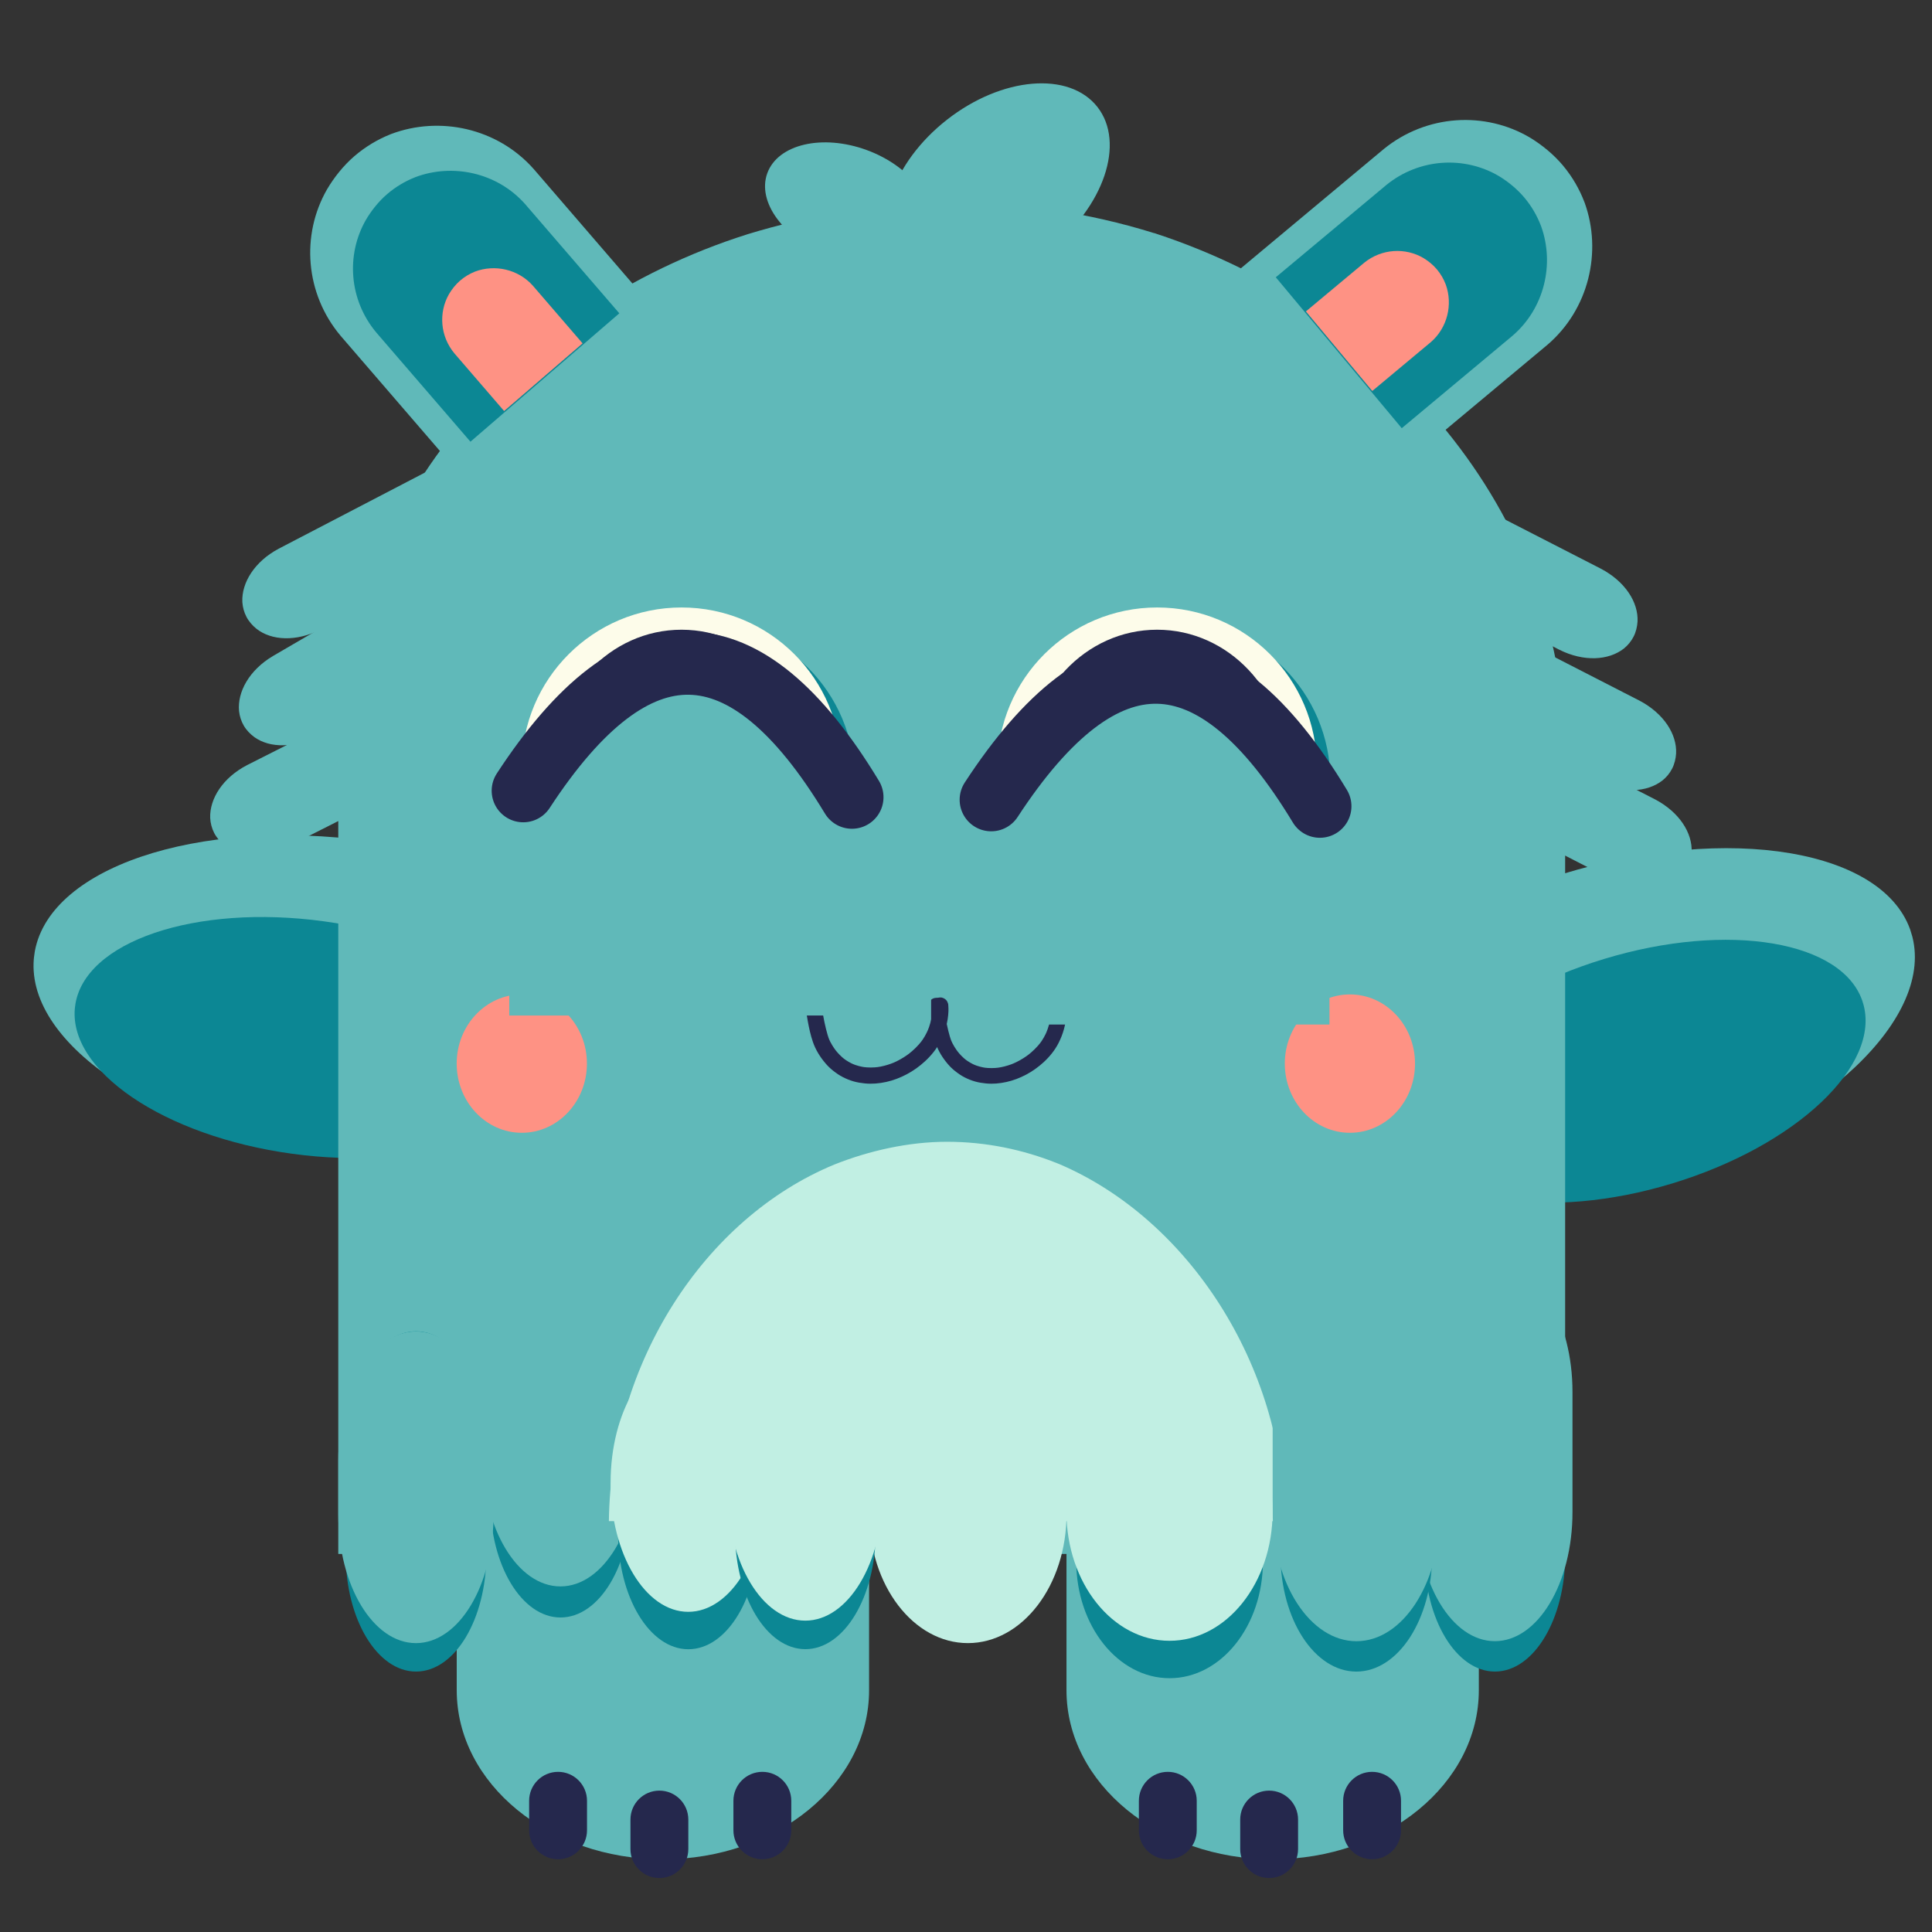 <svg xmlns="http://www.w3.org/2000/svg" xmlns:xlink="http://www.w3.org/1999/xlink" width="500" zoomAndPan="magnify" viewBox="0 0 375 375" height="500" preserveAspectRatio="xMidYMid meet" version="1.0"><rect x="0" y="0" width="375" height="375" fill="#333333" stroke="none"/><defs><clipPath id="bceaceb41a"><path d="M 6 162 L 129 162 L 129 226 L 6 226 Z M 6 162 " clip-rule="nonzero"/></clipPath><clipPath id="9d8f66e039"><path d="M 132.648 171.566 L 124.348 232.363 L 2.273 215.699 L 10.574 154.898 Z M 132.648 171.566 " clip-rule="nonzero"/></clipPath><clipPath id="85f23f607c"><path d="M 128.496 201.965 C 130.789 185.176 105.371 167.844 71.723 163.25 C 38.078 158.656 8.945 168.543 6.652 185.332 C 4.359 202.121 29.777 219.453 63.422 224.047 C 97.07 228.641 126.203 218.754 128.496 201.965 Z M 128.496 201.965 " clip-rule="nonzero"/></clipPath><clipPath id="707b925d4a"><path d="M 14 177 L 106 177 L 106 225 L 14 225 Z M 14 177 " clip-rule="nonzero"/></clipPath><clipPath id="7d2714930b"><path d="M 108.086 185 L 101.926 230.117 L 11.336 217.75 L 17.496 172.633 Z M 108.086 185 " clip-rule="nonzero"/></clipPath><clipPath id="16b85bd7b0"><path d="M 105.004 207.559 C 106.707 195.102 87.844 182.238 62.875 178.828 C 37.906 175.418 16.285 182.754 14.586 195.215 C 12.883 207.672 31.746 220.535 56.715 223.945 C 81.684 227.355 103.305 220.02 105.004 207.559 Z M 105.004 207.559 " clip-rule="nonzero"/></clipPath><clipPath id="feb20124e3"><path d="M 252 164 L 372 164 L 372 234 L 252 234 Z M 252 164 " clip-rule="nonzero"/></clipPath><clipPath id="5b581c1afa"><path d="M 262.254 246.242 L 244.41 187.531 L 362.293 151.707 L 380.133 210.418 Z M 262.254 246.242 " clip-rule="nonzero"/></clipPath><clipPath id="7d95a7061e"><path d="M 253.332 216.887 C 258.258 233.102 288.594 238.238 321.082 228.363 C 353.574 218.492 375.922 197.344 370.996 181.129 C 366.066 164.918 335.734 159.777 303.242 169.652 C 270.75 179.527 248.406 200.676 253.332 216.887 Z M 253.332 216.887 " clip-rule="nonzero"/></clipPath><clipPath id="c88a4bb78d"><path d="M 273 182 L 363 182 L 363 234 L 273 234 Z M 273 182 " clip-rule="nonzero"/></clipPath><clipPath id="a1a74dcf78"><path d="M 280.91 242.977 L 267.668 199.41 L 355.145 172.824 L 368.387 216.395 Z M 280.91 242.977 " clip-rule="nonzero"/></clipPath><clipPath id="bdf525a3d7"><path d="M 274.289 221.191 C 277.945 233.223 300.453 237.039 324.566 229.711 C 348.68 222.383 365.262 206.691 361.605 194.66 C 357.949 182.629 335.438 178.812 311.328 186.141 C 287.215 193.469 270.633 209.16 274.289 221.191 Z M 274.289 221.191 " clip-rule="nonzero"/></clipPath><clipPath id="ea26940a3b"><path d="M 65.66 39.309 L 303.793 39.309 L 303.793 302 L 65.66 302 Z M 65.66 39.309 " clip-rule="nonzero"/></clipPath><clipPath id="9782db88da"><path d="M 145.078 45.469 C 157.25 41.75 171.168 39.309 184.789 39.309 C 198.414 39.309 211.52 41.402 223.602 45.121 C 223.859 45.238 224.113 45.238 224.371 45.352 C 269.734 60.23 303.148 99.512 303.793 145.422 L 303.793 301.859 L 65.66 301.859 L 65.66 145.539 C 66.301 99.281 99.199 59.996 145.078 45.469 Z M 145.078 45.469 " clip-rule="nonzero"/></clipPath><clipPath id="b55c912259"><path d="M 156.098 193 L 184.102 193 L 184.102 210.441 L 156.098 210.441 Z M 156.098 193 " clip-rule="nonzero"/></clipPath><clipPath id="265f695db8"><path d="M 180.73 193 L 206.984 193 L 206.984 210.438 L 180.73 210.438 Z M 180.73 193 " clip-rule="nonzero"/></clipPath><clipPath id="c5a76a8732"><path d="M 249.379 193.016 L 274.656 193.016 L 274.656 219.875 L 249.379 219.875 Z M 249.379 193.016 " clip-rule="nonzero"/></clipPath><clipPath id="63622e6761"><path d="M 262.02 193.016 C 255.039 193.016 249.379 199.027 249.379 206.445 C 249.379 213.859 255.039 219.875 262.02 219.875 C 269 219.875 274.656 213.859 274.656 206.445 C 274.656 199.027 269 193.016 262.02 193.016 Z M 262.02 193.016 " clip-rule="nonzero"/></clipPath><clipPath id="b12c4e687e"><path d="M 103.918 120.523 L 165.906 120.523 L 165.906 182.516 L 103.918 182.516 Z M 103.918 120.523 " clip-rule="nonzero"/></clipPath><clipPath id="2038fd2983"><path d="M 134.91 120.523 C 117.793 120.523 103.918 134.402 103.918 151.52 C 103.918 168.637 117.793 182.516 134.91 182.516 C 152.031 182.516 165.906 168.637 165.906 151.52 C 165.906 134.402 152.031 120.523 134.91 120.523 Z M 134.91 120.523 " clip-rule="nonzero"/></clipPath><clipPath id="cad76dded8"><path d="M 101.293 117.91 L 163.285 117.91 L 163.285 179.902 L 101.293 179.902 Z M 101.293 117.91 " clip-rule="nonzero"/></clipPath><clipPath id="935cb91bc0"><path d="M 132.289 117.91 C 115.172 117.91 101.293 131.789 101.293 148.906 C 101.293 166.023 115.172 179.902 132.289 179.902 C 149.406 179.902 163.285 166.023 163.285 148.906 C 163.285 131.789 149.406 117.91 132.289 117.91 Z M 132.289 117.91 " clip-rule="nonzero"/></clipPath><clipPath id="53353838f6"><path d="M 107.164 122.227 L 157.406 122.227 L 157.406 175.609 L 107.164 175.609 Z M 107.164 122.227 " clip-rule="nonzero"/></clipPath><clipPath id="23fe336b26"><path d="M 132.285 122.227 C 118.41 122.227 107.164 134.176 107.164 148.918 C 107.164 163.656 118.41 175.605 132.285 175.605 C 146.16 175.605 157.406 163.656 157.406 148.918 C 157.406 134.176 146.16 122.227 132.285 122.227 Z M 132.285 122.227 " clip-rule="nonzero"/></clipPath><clipPath id="de01528f94"><path d="M 113.035 133.309 L 130.387 133.309 L 130.387 150.656 L 113.035 150.656 Z M 113.035 133.309 " clip-rule="nonzero"/></clipPath><clipPath id="f3d1547f43"><path d="M 121.711 133.309 C 116.918 133.309 113.035 137.191 113.035 141.98 C 113.035 146.773 116.918 150.656 121.711 150.656 C 126.5 150.656 130.387 146.773 130.387 141.98 C 130.387 137.191 126.5 133.309 121.711 133.309 Z M 121.711 133.309 " clip-rule="nonzero"/></clipPath><clipPath id="398ec4d33c"><path d="M 130.395 148.906 L 140.457 148.906 L 140.457 158.965 L 130.395 158.965 Z M 130.395 148.906 " clip-rule="nonzero"/></clipPath><clipPath id="d33d2a0b55"><path d="M 135.426 148.906 C 132.648 148.906 130.395 151.156 130.395 153.938 C 130.395 156.715 132.648 158.965 135.426 158.965 C 138.203 158.965 140.457 156.715 140.457 153.938 C 140.457 151.156 138.203 148.906 135.426 148.906 Z M 135.426 148.906 " clip-rule="nonzero"/></clipPath><clipPath id="9f96b5abbc"><path d="M 88.652 229.574 L 168.688 229.574 L 168.688 361 L 88.652 361 Z M 88.652 229.574 " clip-rule="nonzero"/></clipPath><clipPath id="11091fd25c"><path d="M 88.652 262.43 C 88.652 244.305 106.57 229.613 128.672 229.613 C 150.773 229.613 168.688 244.305 168.688 262.43 L 168.688 328.07 C 168.688 346.195 150.773 360.887 128.672 360.887 C 106.57 360.887 88.652 346.195 88.652 328.07 Z M 88.652 262.43 " clip-rule="nonzero"/></clipPath><clipPath id="4c0b1c39df"><path d="M 102.703 343.898 L 113.938 343.898 L 113.938 360.879 L 102.703 360.879 Z M 102.703 343.898 " clip-rule="nonzero"/></clipPath><clipPath id="4887b09874"><path d="M 102.703 349.531 C 102.703 346.43 105.219 343.914 108.32 343.914 C 111.422 343.914 113.938 346.43 113.938 349.531 L 113.938 355.262 C 113.938 358.363 111.422 360.879 108.32 360.879 C 105.219 360.879 102.703 358.363 102.703 355.262 Z M 102.703 349.531 " clip-rule="nonzero"/></clipPath><clipPath id="0957378b4a"><path d="M 122.371 347.543 L 133.602 347.543 L 133.602 364.523 L 122.371 364.523 Z M 122.371 347.543 " clip-rule="nonzero"/></clipPath><clipPath id="c65e64cfb8"><path d="M 122.371 353.176 C 122.371 350.074 124.883 347.559 127.984 347.559 C 131.09 347.559 133.602 350.074 133.602 353.176 L 133.602 358.91 C 133.602 362.012 131.09 364.523 127.984 364.523 C 124.883 364.523 122.371 362.012 122.371 358.91 Z M 122.371 353.176 " clip-rule="nonzero"/></clipPath><clipPath id="724b4291dd"><path d="M 142.355 343.898 L 153.586 343.898 L 153.586 360.879 L 142.355 360.879 Z M 142.355 343.898 " clip-rule="nonzero"/></clipPath><clipPath id="a4d056a6ea"><path d="M 142.355 349.531 C 142.355 346.43 144.867 343.914 147.973 343.914 C 151.074 343.914 153.586 346.43 153.586 349.531 L 153.586 355.262 C 153.586 358.363 151.074 360.879 147.973 360.879 C 144.867 360.879 142.355 358.363 142.355 355.262 Z M 142.355 349.531 " clip-rule="nonzero"/></clipPath><clipPath id="57775d6d6a"><path d="M 88.641 193.016 L 113.922 193.016 L 113.922 219.875 L 88.641 219.875 Z M 88.641 193.016 " clip-rule="nonzero"/></clipPath><clipPath id="251aec407c"><path d="M 101.281 193.016 C 94.301 193.016 88.641 199.027 88.641 206.445 C 88.641 213.859 94.301 219.875 101.281 219.875 C 108.262 219.875 113.922 213.859 113.922 206.445 C 113.922 199.027 108.262 193.016 101.281 193.016 Z M 101.281 193.016 " clip-rule="nonzero"/></clipPath><clipPath id="3b820e0ecc"><path d="M 207.004 229.574 L 287.039 229.574 L 287.039 361 L 207.004 361 Z M 207.004 229.574 " clip-rule="nonzero"/></clipPath><clipPath id="b52ff6319d"><path d="M 207.004 262.43 C 207.004 244.305 224.918 229.613 247.02 229.613 C 269.125 229.613 287.039 244.305 287.039 262.43 L 287.039 328.07 C 287.039 346.195 269.125 360.887 247.02 360.887 C 224.918 360.887 207.004 346.195 207.004 328.07 Z M 207.004 262.43 " clip-rule="nonzero"/></clipPath><clipPath id="26528be1c4"><path d="M 221.055 343.898 L 232.285 343.898 L 232.285 360.879 L 221.055 360.879 Z M 221.055 343.898 " clip-rule="nonzero"/></clipPath><clipPath id="0fb6d3176a"><path d="M 221.055 349.531 C 221.055 346.43 223.566 343.914 226.672 343.914 C 229.773 343.914 232.285 346.43 232.285 349.531 L 232.285 355.262 C 232.285 358.363 229.773 360.879 226.672 360.879 C 223.566 360.879 221.055 358.363 221.055 355.262 Z M 221.055 349.531 " clip-rule="nonzero"/></clipPath><clipPath id="894523a84a"><path d="M 240.723 347.543 L 251.953 347.543 L 251.953 364.523 L 240.723 364.523 Z M 240.723 347.543 " clip-rule="nonzero"/></clipPath><clipPath id="dda421d788"><path d="M 240.723 353.176 C 240.723 350.074 243.234 347.559 246.336 347.559 C 249.438 347.559 251.953 350.074 251.953 353.176 L 251.953 358.91 C 251.953 362.012 249.438 364.523 246.336 364.523 C 243.234 364.523 240.723 362.012 240.723 358.91 Z M 240.723 353.176 " clip-rule="nonzero"/></clipPath><clipPath id="540b7dffe0"><path d="M 260.707 343.898 L 271.938 343.898 L 271.938 360.879 L 260.707 360.879 Z M 260.707 343.898 " clip-rule="nonzero"/></clipPath><clipPath id="fc225cdd38"><path d="M 260.707 349.531 C 260.707 346.43 263.219 343.914 266.32 343.914 C 269.426 343.914 271.938 346.43 271.938 349.531 L 271.938 355.262 C 271.938 358.363 269.426 360.879 266.32 360.879 C 263.219 360.879 260.707 358.363 260.707 355.262 Z M 260.707 349.531 " clip-rule="nonzero"/></clipPath><clipPath id="61fcc82e69"><path d="M 95.152 242.32 L 122.441 242.32 L 122.441 313.953 L 95.152 313.953 Z M 95.152 242.32 " clip-rule="nonzero"/></clipPath><clipPath id="3c03cc6437"><path d="M 95.152 265.047 C 95.152 252.527 101.262 242.375 108.797 242.375 C 116.332 242.375 122.441 252.527 122.441 265.047 L 122.441 291.281 C 122.441 303.805 116.332 313.953 108.797 313.953 C 101.262 313.953 95.152 303.805 95.152 291.281 Z M 95.152 265.047 " clip-rule="nonzero"/></clipPath><clipPath id="7907759107"><path d="M 93.703 235.039 L 123.848 235.039 L 123.848 307.922 L 93.703 307.922 Z M 93.703 235.039 " clip-rule="nonzero"/></clipPath><clipPath id="da7d39aa35"><path d="M 93.703 260.168 C 93.703 246.336 100.453 235.121 108.777 235.121 C 117.102 235.121 123.848 246.336 123.848 260.168 L 123.848 282.879 C 123.848 296.711 117.102 307.922 108.777 307.922 C 100.453 307.922 93.703 296.711 93.703 282.879 Z M 93.703 260.168 " clip-rule="nonzero"/></clipPath><clipPath id="2b7fec6cf9"><path d="M 118.184 221.617 L 249.641 221.617 L 249.641 295.254 L 118.184 295.254 Z M 118.184 221.617 " clip-rule="nonzero"/></clipPath><clipPath id="1e5ee32b6a"><path d="M 161.941 226.039 C 168.645 223.371 176.312 221.617 183.82 221.617 C 191.324 221.617 198.547 223.121 205.203 225.789 C 205.344 225.875 205.484 225.875 205.625 225.957 C 230.621 236.637 249.027 264.844 249.383 295.254 L 118.184 295.254 C 118.539 264.676 136.664 236.473 161.941 226.039 Z M 161.941 226.039 " clip-rule="nonzero"/></clipPath><clipPath id="5bc2a4f0a6"><path d="M 67.105 258.359 L 94.395 258.359 L 94.395 324.449 L 67.105 324.449 Z M 67.105 258.359 " clip-rule="nonzero"/></clipPath><clipPath id="bdb38f344a"><path d="M 67.105 281.078 C 67.105 268.559 73.215 258.406 80.75 258.406 C 88.285 258.406 94.395 268.559 94.395 281.078 L 94.395 301.777 C 94.395 314.301 88.285 324.449 80.75 324.449 C 73.215 324.449 67.105 314.301 67.105 301.777 Z M 67.105 281.078 " clip-rule="nonzero"/></clipPath><clipPath id="4118c19790"><path d="M 65.66 258.406 L 95.805 258.406 L 95.805 318.93 L 65.66 318.93 Z M 65.66 258.406 " clip-rule="nonzero"/></clipPath><clipPath id="f43e75e645"><path d="M 65.66 283.477 C 65.66 269.645 72.41 258.434 80.734 258.434 C 89.059 258.434 95.805 269.645 95.805 283.477 L 95.805 293.883 C 95.805 307.715 89.059 318.93 80.734 318.93 C 72.41 318.93 65.66 307.715 65.66 293.883 Z M 65.66 283.477 " clip-rule="nonzero"/></clipPath><clipPath id="ec21d7716d"><path d="M 276.52 254 L 303.809 254 L 303.809 324.449 L 276.52 324.449 Z M 276.52 254 " clip-rule="nonzero"/></clipPath><clipPath id="10bbf47059"><path d="M 276.52 276.73 C 276.52 264.207 282.629 254.055 290.164 254.055 C 297.703 254.055 303.809 264.207 303.809 276.73 L 303.809 301.777 C 303.809 314.301 297.703 324.449 290.164 324.449 C 282.629 324.449 276.52 314.301 276.52 301.777 Z M 276.52 276.73 " clip-rule="nonzero"/></clipPath><clipPath id="faa198120d"><path d="M 275.078 245.074 L 305.219 245.074 L 305.219 318.551 L 275.078 318.551 Z M 275.078 245.074 " clip-rule="nonzero"/></clipPath><clipPath id="88fd9bbb17"><path d="M 275.078 270.176 C 275.078 256.344 281.824 245.133 290.148 245.133 C 298.473 245.133 305.219 256.344 305.219 270.176 L 305.219 293.504 C 305.219 307.336 298.473 318.551 290.148 318.551 C 281.824 318.551 275.078 307.336 275.078 293.504 Z M 275.078 270.176 " clip-rule="nonzero"/></clipPath><clipPath id="44745813cd"><path d="M 119.961 269.27 L 147.25 269.27 L 147.25 320.117 L 119.961 320.117 Z M 119.961 269.27 " clip-rule="nonzero"/></clipPath><clipPath id="a67c265131"><path d="M 119.961 291.969 C 119.961 279.445 126.07 269.293 133.605 269.293 C 141.141 269.293 147.25 279.445 147.25 291.969 L 147.25 297.445 C 147.25 309.969 141.141 320.117 133.605 320.117 C 126.07 320.117 119.961 309.969 119.961 297.445 Z M 119.961 291.969 " clip-rule="nonzero"/></clipPath><clipPath id="1c21845e82"><path d="M 118.516 262.695 L 148.66 262.695 L 148.66 312.855 L 118.516 312.855 Z M 118.516 262.695 " clip-rule="nonzero"/></clipPath><clipPath id="18da21a5fb"><path d="M 118.516 287.812 C 118.516 273.98 125.262 262.77 133.586 262.77 C 141.91 262.77 148.66 273.98 148.66 287.812 C 148.66 301.645 141.91 312.855 133.586 312.855 C 125.262 312.855 118.516 301.645 118.516 287.812 Z M 118.516 287.812 " clip-rule="nonzero"/></clipPath><clipPath id="97d10085fe"><path d="M 168.727 258.359 L 207.012 258.359 L 207.012 318.926 L 168.727 318.926 Z M 168.727 258.359 " clip-rule="nonzero"/></clipPath><clipPath id="8aca9fbe0c"><path d="M 168.727 283.473 C 168.727 269.645 177.297 258.43 187.867 258.43 C 198.441 258.43 207.012 269.645 207.012 283.473 L 207.012 293.883 C 207.012 307.715 198.441 318.926 187.867 318.926 C 177.297 318.926 168.727 307.715 168.727 293.883 Z M 168.727 283.473 " clip-rule="nonzero"/></clipPath><clipPath id="6cb72aa14b"><path d="M 142.676 254.012 L 169.969 254.012 L 169.969 320.102 L 142.676 320.102 Z M 142.676 254.012 " clip-rule="nonzero"/></clipPath><clipPath id="e2d779509c"><path d="M 142.676 276.73 C 142.676 264.207 148.785 254.059 156.324 254.059 C 163.859 254.059 169.969 264.207 169.969 276.73 L 169.969 297.43 C 169.969 309.953 163.859 320.102 156.324 320.102 C 148.785 320.102 142.676 309.953 142.676 297.43 Z M 142.676 276.73 " clip-rule="nonzero"/></clipPath><clipPath id="7df4bf2223"><path d="M 141.234 247.805 L 171.375 247.805 L 171.375 314.566 L 141.234 314.566 Z M 141.234 247.805 " clip-rule="nonzero"/></clipPath><clipPath id="19d8175841"><path d="M 141.234 272.945 C 141.234 259.117 147.98 247.902 156.305 247.902 C 164.629 247.902 171.375 259.117 171.375 272.945 L 171.375 289.523 C 171.375 303.352 164.629 314.566 156.305 314.566 C 147.98 314.566 141.234 303.352 141.234 289.523 Z M 141.234 272.945 " clip-rule="nonzero"/></clipPath><clipPath id="2f014ac33e"><path d="M 248.547 254 L 277.98 254 L 277.98 324.453 L 248.547 324.453 Z M 248.547 254 " clip-rule="nonzero"/></clipPath><clipPath id="3bb9d51710"><path d="M 248.547 276.73 C 248.547 264.207 255.137 254.059 263.266 254.059 C 271.391 254.059 277.98 264.207 277.98 276.73 L 277.98 301.777 C 277.98 314.301 271.391 324.453 263.266 324.453 C 255.137 324.453 248.547 314.301 248.547 301.777 Z M 248.547 276.73 " clip-rule="nonzero"/></clipPath><clipPath id="574712663e"><path d="M 247.023 247.824 L 279.535 247.824 L 279.535 318.559 L 247.023 318.559 Z M 247.023 247.824 " clip-rule="nonzero"/></clipPath><clipPath id="18a371f7bb"><path d="M 247.023 272.953 C 247.023 259.125 254.301 247.91 263.281 247.91 C 272.258 247.91 279.535 259.125 279.535 272.953 L 279.535 293.512 C 279.535 307.344 272.258 318.559 263.281 318.559 C 254.301 318.559 247.023 307.344 247.023 293.512 Z M 247.023 272.953 " clip-rule="nonzero"/></clipPath><clipPath id="18247b81ea"><path d="M 208.902 274.789 L 245.133 274.789 L 245.133 325.738 L 208.902 325.738 Z M 208.902 274.789 " clip-rule="nonzero"/></clipPath><clipPath id="dc88194c75"><path d="M 208.902 297.586 C 208.902 285.066 217.012 274.914 227.016 274.914 C 237.023 274.914 245.133 285.066 245.133 297.586 L 245.133 303.066 C 245.133 315.586 237.023 325.738 227.016 325.738 C 217.012 325.738 208.902 315.586 208.902 303.066 Z M 208.902 297.586 " clip-rule="nonzero"/></clipPath><clipPath id="a919524ae2"><path d="M 206.996 268.297 L 247.012 268.297 L 247.012 318.477 L 206.996 318.477 Z M 206.996 268.297 " clip-rule="nonzero"/></clipPath><clipPath id="2fdd47ea55"><path d="M 206.996 293.434 C 206.996 279.602 215.953 268.387 227.004 268.387 C 238.055 268.387 247.012 279.602 247.012 293.434 C 247.012 307.266 238.055 318.477 227.004 318.477 C 215.953 318.477 206.996 307.266 206.996 293.434 Z M 206.996 293.434 " clip-rule="nonzero"/></clipPath><clipPath id="e54bae7679"><path d="M 40 131 L 90 131 L 90 166 L 40 166 Z M 40 131 " clip-rule="nonzero"/></clipPath><clipPath id="69c817f0c5"><path d="M 45.547 169.539 L 37.566 153.762 L 81.758 131.414 L 89.734 147.191 Z M 45.547 169.539 " clip-rule="nonzero"/></clipPath><clipPath id="e1c75900ea"><path d="M 43.465 163.98 C 42.707 163.352 42.012 162.547 41.555 161.645 C 41.098 160.742 40.855 159.773 40.801 158.797 C 40.805 158.773 40.797 158.758 40.797 158.734 C 40.68 155.02 43.254 150.938 47.988 148.492 L 81.73 131.43 L 89.707 147.207 L 55.988 164.258 C 51.168 166.641 46.371 166.332 43.465 163.98 Z M 43.465 163.98 " clip-rule="nonzero"/></clipPath><clipPath id="59858a6480"><path d="M 46 108 L 95 108 L 95 145 L 46 145 Z M 46 108 " clip-rule="nonzero"/></clipPath><clipPath id="6eddad5458"><path d="M 51.777 148.496 L 42.875 133.223 L 85.656 108.285 L 94.559 123.562 Z M 51.777 148.496 " clip-rule="nonzero"/></clipPath><clipPath id="cf3c8e2599"><path d="M 49.367 143.074 C 48.574 142.492 47.832 141.727 47.324 140.855 C 46.812 139.98 46.516 139.027 46.402 138.055 C 46.402 138.035 46.395 138.016 46.395 137.996 C 46.055 134.293 48.383 130.066 52.961 127.344 L 85.629 108.301 L 94.531 123.578 L 61.887 142.602 C 57.219 145.27 52.406 145.246 49.367 143.074 Z M 49.367 143.074 " clip-rule="nonzero"/></clipPath><clipPath id="8513df0ccc"><path d="M 47 89 L 96 89 L 96 124 L 47 124 Z M 47 89 " clip-rule="nonzero"/></clipPath><clipPath id="ae9ab77132"><path d="M 51.914 127.57 L 43.75 111.887 L 87.672 89.02 L 95.836 104.703 Z M 51.914 127.57 " clip-rule="nonzero"/></clipPath><clipPath id="bd11005a2c"><path d="M 49.77 122.039 C 49.004 121.418 48.297 120.621 47.832 119.723 C 47.363 118.828 47.109 117.863 47.043 116.887 C 47.047 116.863 47.035 116.848 47.039 116.824 C 46.875 113.113 49.402 108.996 54.105 106.496 L 87.645 89.035 L 95.809 104.715 L 62.293 122.164 C 57.504 124.605 52.699 124.352 49.77 122.039 Z M 49.77 122.039 " clip-rule="nonzero"/></clipPath><clipPath id="4c6f9dae00"><path d="M 269 93 L 318 93 L 318 128 L 269 128 Z M 269 93 " clip-rule="nonzero"/></clipPath><clipPath id="ab359a46ca"><path d="M 321.113 115.707 L 313.043 131.441 L 268.984 108.84 L 277.055 93.109 Z M 321.113 115.707 " clip-rule="nonzero"/></clipPath><clipPath id="ab985cd98e"><path d="M 317.844 120.66 C 317.781 121.641 317.539 122.68 317.074 123.578 C 316.613 124.477 315.973 125.242 315.215 125.863 C 315.195 125.875 315.188 125.891 315.168 125.902 C 312.234 128.184 307.418 128.5 302.656 126.109 L 269.012 108.852 L 277.082 93.121 L 310.699 110.367 C 315.465 112.863 318.035 116.93 317.844 120.66 Z M 317.844 120.66 " clip-rule="nonzero"/></clipPath><clipPath id="a1cd1ac65e"><path d="M 276 118 L 326 118 L 326 154 L 276 154 Z M 276 118 " clip-rule="nonzero"/></clipPath><clipPath id="76a99132d7"><path d="M 328.598 141.316 L 320.531 157.047 L 276.473 134.445 L 284.539 118.715 Z M 328.598 141.316 " clip-rule="nonzero"/></clipPath><clipPath id="50b95c6014"><path d="M 325.328 146.266 C 325.266 147.25 325.023 148.285 324.562 149.184 C 324.102 150.086 323.461 150.852 322.703 151.469 C 322.684 151.48 322.672 151.496 322.652 151.508 C 319.719 153.789 314.902 154.105 310.141 151.719 L 276.496 134.461 L 284.566 118.73 L 318.188 135.973 C 322.949 138.473 325.52 142.535 325.328 146.266 Z M 325.328 146.266 " clip-rule="nonzero"/></clipPath><clipPath id="88bd20e54c"><path d="M 279 137 L 329 137 L 329 173 L 279 173 Z M 279 137 " clip-rule="nonzero"/></clipPath><clipPath id="45dd8fbe1d"><path d="M 331.613 160.477 L 323.547 176.207 L 279.488 153.605 L 287.555 137.875 Z M 331.613 160.477 " clip-rule="nonzero"/></clipPath><clipPath id="345c956025"><path d="M 328.344 165.426 C 328.281 166.406 328.039 167.445 327.578 168.344 C 327.117 169.246 326.477 170.008 325.719 170.629 C 325.699 170.641 325.688 170.656 325.668 170.668 C 322.738 172.949 317.918 173.266 313.156 170.875 L 279.512 153.617 L 287.582 137.887 L 321.203 155.133 C 325.965 157.629 328.535 161.695 328.344 165.426 Z M 328.344 165.426 " clip-rule="nonzero"/></clipPath><clipPath id="9f3dbf5114"><path d="M 148 27 L 181 27 L 181 51 L 148 51 Z M 148 27 " clip-rule="nonzero"/></clipPath><clipPath id="d007b2d529"><path d="M 152.672 23.418 L 183.789 34.828 L 176.316 55.203 L 145.203 43.789 Z M 152.672 23.418 " clip-rule="nonzero"/></clipPath><clipPath id="a17f598b36"><path d="M 168.23 29.125 C 159.637 25.973 151 27.977 148.938 33.602 C 146.875 39.23 152.168 46.344 160.758 49.496 C 169.348 52.645 177.988 50.641 180.051 45.016 C 182.113 39.391 176.82 32.273 168.23 29.125 Z M 168.23 29.125 " clip-rule="nonzero"/></clipPath><clipPath id="25ac52659a"><path d="M 171 16 L 216 16 L 216 56 L 171 56 Z M 171 16 " clip-rule="nonzero"/></clipPath><clipPath id="f0fe3a1464"><path d="M 164.492 38.359 L 203.113 8.121 L 222.91 33.41 L 184.289 63.645 Z M 164.492 38.359 " clip-rule="nonzero"/></clipPath><clipPath id="932a505aae"><path d="M 183.801 23.242 C 173.137 31.59 168.922 44.02 174.391 51 C 179.855 57.984 192.934 56.879 203.598 48.527 C 214.262 40.18 218.477 27.75 213.012 20.766 C 207.543 13.785 194.465 14.891 183.801 23.242 Z M 183.801 23.242 " clip-rule="nonzero"/></clipPath><clipPath id="3d0b5cb768"><path d="M 240 23 L 310 23 L 310 91 L 240 91 Z M 240 23 " clip-rule="nonzero"/></clipPath><clipPath id="803f91c080"><path d="M 287.516 13.129 L 319.25 51.152 L 272.316 90.328 L 240.578 52.305 Z M 287.516 13.129 " clip-rule="nonzero"/></clipPath><clipPath id="e12aeaa990"><path d="M 297 26.727 C 299.285 28.117 301.574 29.977 303.391 32.152 C 305.207 34.328 306.582 36.73 307.527 39.215 C 307.539 39.273 307.574 39.312 307.59 39.371 C 310.984 48.828 308.434 60.008 300.336 66.941 L 272.453 90.215 L 240.715 52.191 L 268.578 28.934 C 276.91 22.156 288.297 21.562 297 26.727 Z M 297 26.727 " clip-rule="nonzero"/></clipPath><clipPath id="70d3a2894a"><path d="M 247 31 L 301 31 L 301 84 L 247 84 Z M 247 31 " clip-rule="nonzero"/></clipPath><clipPath id="6bdee67c0e"><path d="M 283.676 23.73 L 308.129 53.027 L 271.965 83.207 L 247.516 53.914 Z M 283.676 23.73 " clip-rule="nonzero"/></clipPath><clipPath id="98364d4ed0"><path d="M 290.984 34.207 C 292.746 35.277 294.508 36.711 295.906 38.387 C 297.309 40.062 298.367 41.914 299.094 43.828 C 299.105 43.871 299.133 43.902 299.141 43.949 C 301.758 51.234 299.793 59.848 293.555 65.188 L 272.07 83.121 L 247.621 53.824 L 269.086 35.906 C 275.504 30.684 284.277 30.227 290.984 34.207 Z M 290.984 34.207 " clip-rule="nonzero"/></clipPath><clipPath id="8308f12e8b"><path d="M 253 48 L 282 48 L 282 76 L 253 76 Z M 253 48 " clip-rule="nonzero"/></clipPath><clipPath id="258ed63010"><path d="M 272.473 44.586 L 285.363 60.027 L 266.301 75.938 L 253.41 60.496 Z M 272.473 44.586 " clip-rule="nonzero"/></clipPath><clipPath id="6537f284bc"><path d="M 276.328 50.105 C 277.254 50.672 278.188 51.426 278.922 52.309 C 279.66 53.195 280.219 54.172 280.602 55.18 C 280.609 55.203 280.621 55.219 280.629 55.242 C 282.008 59.082 280.973 63.625 277.684 66.441 L 266.355 75.891 L 253.469 60.449 L 264.785 51.004 C 268.168 48.25 272.793 48.008 276.328 50.105 Z M 276.328 50.105 " clip-rule="nonzero"/></clipPath><clipPath id="cc090e8795"><path d="M 60 24 L 128 24 L 128 93 L 60 93 Z M 60 24 " clip-rule="nonzero"/></clipPath><clipPath id="1b16f12c12"><path d="M 50.008 46.504 L 87.516 14.16 L 127.438 60.461 L 89.93 92.805 Z M 50.008 46.504 " clip-rule="nonzero"/></clipPath><clipPath id="d3e0bfc8f9"><path d="M 63.449 36.801 C 64.801 34.492 66.625 32.176 68.77 30.324 C 70.918 28.473 73.297 27.062 75.766 26.074 C 75.824 26.059 75.863 26.023 75.922 26.012 C 85.324 22.465 96.543 24.836 103.602 32.82 L 127.32 60.324 L 89.812 92.668 L 66.113 65.184 C 59.199 56.961 58.426 45.586 63.449 36.801 Z M 63.449 36.801 " clip-rule="nonzero"/></clipPath><clipPath id="dc75d1c270"><path d="M 68 33 L 121 33 L 121 86 L 68 86 Z M 68 33 " clip-rule="nonzero"/></clipPath><clipPath id="92db04da3d"><path d="M 60.648 50.176 L 89.547 25.258 L 120.309 60.93 L 91.41 85.848 Z M 60.648 50.176 " clip-rule="nonzero"/></clipPath><clipPath id="a7dbf268bd"><path d="M 71.008 42.699 C 72.051 40.922 73.453 39.137 75.105 37.711 C 76.758 36.285 78.594 35.195 80.496 34.438 C 80.539 34.426 80.57 34.398 80.617 34.387 C 87.859 31.656 96.504 33.48 101.945 39.633 L 120.219 60.824 L 91.32 85.742 L 73.059 64.566 C 67.734 58.234 67.137 49.469 71.008 42.699 Z M 71.008 42.699 " clip-rule="nonzero"/></clipPath><clipPath id="48a56e0e12"><path d="M 85 52 L 114 52 L 114 80 L 85 80 Z M 85 52 " clip-rule="nonzero"/></clipPath><clipPath id="8e73531b81"><path d="M 81.684 61.035 L 96.918 47.898 L 113.133 66.707 L 97.898 79.84 Z M 81.684 61.035 " clip-rule="nonzero"/></clipPath><clipPath id="f1a96c8a60"><path d="M 87.145 57.094 C 87.695 56.16 88.434 55.215 89.305 54.465 C 90.176 53.715 91.145 53.141 92.145 52.738 C 92.168 52.734 92.188 52.719 92.211 52.711 C 96.027 51.273 100.586 52.234 103.453 55.477 L 113.086 66.648 L 97.852 79.785 L 88.227 68.621 C 85.418 65.285 85.105 60.664 87.145 57.094 Z M 87.145 57.094 " clip-rule="nonzero"/></clipPath><clipPath id="e71efd0185"><path d="M 196.23 120.523 L 258.223 120.523 L 258.223 182.516 L 196.23 182.516 Z M 196.23 120.523 " clip-rule="nonzero"/></clipPath><clipPath id="c0d1312869"><path d="M 227.227 120.523 C 210.109 120.523 196.23 134.402 196.23 151.52 C 196.23 168.637 210.109 182.516 227.227 182.516 C 244.344 182.516 258.223 168.637 258.223 151.52 C 258.223 134.402 244.344 120.523 227.227 120.523 Z M 227.227 120.523 " clip-rule="nonzero"/></clipPath><clipPath id="c5a726681c"><path d="M 193.609 117.91 L 255.598 117.91 L 255.598 179.902 L 193.609 179.902 Z M 193.609 117.91 " clip-rule="nonzero"/></clipPath><clipPath id="f26a2403c2"><path d="M 224.605 117.91 C 207.484 117.91 193.609 131.789 193.609 148.906 C 193.609 166.023 207.484 179.902 224.605 179.902 C 241.723 179.902 255.598 166.023 255.598 148.906 C 255.598 131.789 241.723 117.91 224.605 117.91 Z M 224.605 117.91 " clip-rule="nonzero"/></clipPath><clipPath id="a3551eb9eb"><path d="M 199.477 122.227 L 249.723 122.227 L 249.723 175.609 L 199.477 175.609 Z M 199.477 122.227 " clip-rule="nonzero"/></clipPath><clipPath id="4d9642020f"><path d="M 224.598 122.227 C 210.727 122.227 199.477 134.176 199.477 148.918 C 199.477 163.656 210.727 175.605 224.598 175.605 C 238.473 175.605 249.723 163.656 249.723 148.918 C 249.723 134.176 238.473 122.227 224.598 122.227 Z M 224.598 122.227 " clip-rule="nonzero"/></clipPath><clipPath id="9262af85b5"><path d="M 205.352 133.309 L 222.699 133.309 L 222.699 150.656 L 205.352 150.656 Z M 205.352 133.309 " clip-rule="nonzero"/></clipPath><clipPath id="7bd179e342"><path d="M 214.023 133.309 C 209.234 133.309 205.352 137.191 205.352 141.98 C 205.352 146.773 209.234 150.656 214.023 150.656 C 218.816 150.656 222.699 146.773 222.699 141.98 C 222.699 137.191 218.816 133.309 214.023 133.309 Z M 214.023 133.309 " clip-rule="nonzero"/></clipPath><clipPath id="a67b32fde0"><path d="M 222.711 148.906 L 232.77 148.906 L 232.77 158.965 L 222.711 158.965 Z M 222.711 148.906 " clip-rule="nonzero"/></clipPath><clipPath id="342f5e977e"><path d="M 227.742 148.906 C 224.961 148.906 222.711 151.156 222.711 153.938 C 222.711 156.715 224.961 158.965 227.742 158.965 C 230.52 158.965 232.77 156.715 232.77 153.938 C 232.77 151.156 230.52 148.906 227.742 148.906 Z M 227.742 148.906 " clip-rule="nonzero"/></clipPath><clipPath id="3c6d392963"><path d="M 98.848 131.062 L 167.473 131.062 L 167.473 197.109 L 98.848 197.109 Z M 98.848 131.062 " clip-rule="nonzero"/></clipPath><clipPath id="8481a6d916"><path d="M 121.66 132.676 C 125.152 131.703 129.152 131.062 133.062 131.062 C 136.977 131.062 140.742 131.613 144.211 132.586 C 144.285 132.617 144.359 132.617 144.43 132.645 C 157.461 136.539 167.059 146.824 167.242 158.785 L 167.242 197.109 L 98.848 197.109 L 98.848 158.812 C 99.035 146.766 108.48 136.48 121.66 132.676 Z M 121.66 132.676 " clip-rule="nonzero"/></clipPath><clipPath id="5f2734f154"><path d="M 189.68 132.812 L 258.305 132.812 L 258.305 198.859 L 189.68 198.859 Z M 189.68 132.812 " clip-rule="nonzero"/></clipPath><clipPath id="9682d9ec00"><path d="M 212.488 134.426 C 215.984 133.453 219.98 132.812 223.895 132.812 C 227.805 132.812 231.57 133.363 235.039 134.336 C 235.113 134.367 235.188 134.367 235.262 134.395 C 248.289 138.293 257.887 148.574 258.07 160.535 L 258.07 198.859 L 189.68 198.859 L 189.68 160.562 C 189.863 148.516 199.312 138.23 212.488 134.426 Z M 212.488 134.426 " clip-rule="nonzero"/></clipPath></defs><g clip-path="url(#bceaceb41a)"><g clip-path="url(#9d8f66e039)"><g clip-path="url(#85f23f607c)"><path fill="#60b9b9" d="M 132.648 171.566 L 124.348 232.363 L 2.512 215.73 L 10.812 154.934 Z M 132.648 171.566 " fill-opacity="1" fill-rule="nonzero"/></g></g></g><g clip-path="url(#707b925d4a)"><g clip-path="url(#7d2714930b)"><g clip-path="url(#16b85bd7b0)"><path fill="#0c8794" d="M 108.086 185 L 101.926 230.117 L 11.516 217.773 L 17.672 172.656 Z M 108.086 185 " fill-opacity="1" fill-rule="nonzero"/></g></g></g><g clip-path="url(#feb20124e3)"><g clip-path="url(#5b581c1afa)"><g clip-path="url(#7d95a7061e)"><path fill="#60b9b9" d="M 262.254 246.242 L 244.41 187.531 L 362.062 151.777 L 379.902 210.488 Z M 262.254 246.242 " fill-opacity="1" fill-rule="nonzero"/></g></g></g><g clip-path="url(#c88a4bb78d)"><g clip-path="url(#a1a74dcf78)"><g clip-path="url(#bdf525a3d7)"><path fill="#0c8794" d="M 280.91 242.977 L 267.668 199.41 L 354.977 172.875 L 368.215 216.445 Z M 280.91 242.977 " fill-opacity="1" fill-rule="nonzero"/></g></g></g><g clip-path="url(#ea26940a3b)"><g clip-path="url(#9782db88da)"><path fill="#60b9b9" d="M 65.66 39.309 L 303.793 39.309 L 303.793 301.625 L 65.66 301.625 Z M 65.66 39.309 " fill-opacity="1" fill-rule="nonzero"/></g></g><g clip-path="url(#b55c912259)"><path fill="#25284d" d="M 180.922 195.172 C 180.98 195.898 180.949 196.625 180.855 197.344 C 180.875 197.203 180.891 197.066 180.91 196.926 C 180.762 198.027 180.461 199.102 180.031 200.125 C 180.082 200 180.137 199.875 180.188 199.75 C 179.801 200.664 179.312 201.535 178.707 202.32 C 178.789 202.215 178.871 202.109 178.953 202.004 C 178.191 202.988 177.289 203.867 176.305 204.625 C 176.414 204.543 176.52 204.461 176.625 204.379 C 175.82 205 174.953 205.543 174.043 205.992 C 173.785 206.117 173.523 206.238 173.258 206.352 C 173.383 206.297 173.508 206.246 173.633 206.191 C 172.762 206.555 171.863 206.84 170.938 207.023 C 170.676 207.074 170.414 207.117 170.148 207.152 C 170.289 207.137 170.43 207.117 170.566 207.098 C 169.562 207.23 168.543 207.242 167.539 207.109 C 167.68 207.125 167.82 207.145 167.957 207.164 C 167.086 207.047 166.23 206.82 165.418 206.477 C 165.543 206.531 165.668 206.582 165.793 206.637 C 165.035 206.316 164.324 205.898 163.672 205.398 C 163.777 205.48 163.883 205.562 163.988 205.645 C 163.281 205.094 162.652 204.453 162.105 203.746 C 162.188 203.852 162.27 203.961 162.348 204.066 C 161.766 203.309 161.238 202.469 160.863 201.586 C 160.918 201.711 160.969 201.836 161.023 201.961 C 160.719 201.23 160.512 200.461 160.32 199.695 C 160.098 198.801 159.91 197.898 159.754 196.992 C 159.672 196.543 159.602 196.09 159.539 195.633 C 159.559 195.773 159.578 195.914 159.598 196.051 C 159.531 195.578 159.457 195.094 159.477 194.613 C 159.492 194.219 159.289 193.777 159.016 193.5 C 158.742 193.23 158.297 193.023 157.902 193.039 C 157.496 193.059 157.074 193.191 156.793 193.5 C 156.504 193.816 156.348 194.184 156.332 194.613 C 156.316 195.027 156.375 195.445 156.426 195.855 C 156.523 196.629 156.641 197.395 156.781 198.16 C 157.031 199.527 157.324 200.906 157.777 202.223 C 158.301 203.754 159.164 205.148 160.215 206.379 C 160.652 206.898 161.145 207.375 161.676 207.797 C 162.281 208.273 162.902 208.715 163.59 209.062 C 164.254 209.402 164.957 209.688 165.676 209.895 C 166.398 210.102 167.145 210.219 167.891 210.293 C 169.266 210.43 170.672 210.297 172.02 210.004 C 173.398 209.703 174.738 209.18 175.984 208.523 C 177.262 207.855 178.449 206.996 179.512 206.023 C 180.723 204.918 181.789 203.605 182.531 202.141 C 183.445 200.34 184.004 198.359 184.09 196.34 C 184.105 195.953 184.098 195.562 184.066 195.172 C 184.074 194.957 184.027 194.754 183.93 194.566 C 183.867 194.371 183.758 194.203 183.605 194.062 C 183.332 193.789 182.883 193.582 182.492 193.602 C 182.086 193.621 181.664 193.754 181.379 194.062 C 181.113 194.355 180.887 194.762 180.922 195.172 Z M 180.922 195.172 " fill-opacity="1" fill-rule="nonzero"/></g><g clip-path="url(#265f695db8)"><path fill="#25284d" d="M 203.918 195.727 C 203.977 196.426 203.945 197.125 203.855 197.816 C 203.871 197.684 203.891 197.551 203.91 197.414 C 203.762 198.477 203.473 199.512 203.059 200.496 C 203.113 200.375 203.16 200.254 203.215 200.137 C 202.84 201.016 202.367 201.855 201.785 202.613 C 201.863 202.512 201.941 202.41 202.02 202.309 C 201.285 203.254 200.418 204.102 199.473 204.836 C 199.574 204.758 199.676 204.676 199.777 204.598 C 199 205.195 198.168 205.719 197.289 206.148 C 197.039 206.273 196.789 206.387 196.531 206.496 C 196.652 206.445 196.773 206.395 196.895 206.344 C 196.059 206.695 195.188 206.969 194.297 207.145 C 194.047 207.195 193.793 207.234 193.539 207.27 C 193.672 207.254 193.809 207.234 193.941 207.215 C 192.977 207.344 191.992 207.355 191.023 207.227 C 191.16 207.246 191.293 207.262 191.426 207.281 C 190.586 207.168 189.762 206.949 188.98 206.617 C 189.102 206.672 189.223 206.719 189.344 206.773 C 188.613 206.465 187.926 206.062 187.297 205.578 C 187.398 205.656 187.5 205.734 187.602 205.816 C 186.922 205.289 186.312 204.668 185.785 203.988 C 185.863 204.09 185.945 204.191 186.023 204.293 C 185.461 203.562 184.953 202.754 184.594 201.902 C 184.645 202.023 184.695 202.145 184.746 202.266 C 184.453 201.562 184.25 200.82 184.066 200.082 C 183.852 199.223 183.676 198.352 183.52 197.48 C 183.445 197.047 183.375 196.609 183.316 196.172 C 183.332 196.305 183.352 196.441 183.371 196.574 C 183.309 196.117 183.238 195.648 183.254 195.188 C 183.27 194.809 183.074 194.379 182.812 194.117 C 182.547 193.852 182.117 193.656 181.738 193.672 C 181.348 193.691 180.941 193.816 180.668 194.117 C 180.391 194.418 180.238 194.77 180.223 195.188 C 180.211 195.586 180.266 195.988 180.316 196.383 C 180.41 197.129 180.52 197.867 180.656 198.605 C 180.898 199.922 181.18 201.25 181.617 202.52 C 182.121 203.996 182.953 205.336 183.965 206.523 C 184.391 207.023 184.859 207.484 185.375 207.887 C 185.957 208.348 186.555 208.773 187.219 209.109 C 187.859 209.438 188.539 209.711 189.23 209.91 C 189.926 210.109 190.645 210.223 191.359 210.293 C 192.688 210.43 194.043 210.301 195.34 210.016 C 196.668 209.727 197.961 209.223 199.164 208.59 C 200.391 207.945 201.535 207.117 202.559 206.184 C 203.727 205.113 204.754 203.852 205.469 202.438 C 206.352 200.707 206.891 198.797 206.973 196.852 C 206.984 196.477 206.98 196.102 206.949 195.727 C 206.957 195.52 206.91 195.324 206.816 195.145 C 206.754 194.953 206.652 194.793 206.504 194.656 C 206.242 194.395 205.809 194.195 205.434 194.211 C 205.039 194.23 204.633 194.359 204.359 194.656 C 204.102 194.938 203.883 195.332 203.918 195.727 Z M 203.918 195.727 " fill-opacity="1" fill-rule="nonzero"/></g><g clip-path="url(#c5a76a8732)"><g clip-path="url(#63622e6761)"><path fill="#fe9284" d="M 249.379 193.016 L 274.656 193.016 L 274.656 219.875 L 249.379 219.875 Z M 249.379 193.016 " fill-opacity="1" fill-rule="nonzero"/></g></g><g clip-path="url(#b12c4e687e)"><g clip-path="url(#2038fd2983)"><path fill="#0c8794" d="M 103.918 120.523 L 165.906 120.523 L 165.906 182.516 L 103.918 182.516 Z M 103.918 120.523 " fill-opacity="1" fill-rule="nonzero"/></g></g><g clip-path="url(#cad76dded8)"><g clip-path="url(#935cb91bc0)"><path fill="#fdfcea" d="M 101.293 117.91 L 163.285 117.91 L 163.285 179.902 L 101.293 179.902 Z M 101.293 117.91 " fill-opacity="1" fill-rule="nonzero"/></g></g><g clip-path="url(#53353838f6)"><g clip-path="url(#23fe336b26)"><path fill="#25284d" d="M 107.164 122.227 L 157.406 122.227 L 157.406 175.609 L 107.164 175.609 Z M 107.164 122.227 " fill-opacity="1" fill-rule="nonzero"/></g></g><g clip-path="url(#de01528f94)"><g clip-path="url(#f3d1547f43)"><path fill="#fdfcea" d="M 113.035 133.309 L 130.387 133.309 L 130.387 150.656 L 113.035 150.656 Z M 113.035 133.309 " fill-opacity="1" fill-rule="nonzero"/></g></g><g clip-path="url(#398ec4d33c)"><g clip-path="url(#d33d2a0b55)"><path fill="#fdfcea" d="M 130.395 148.906 L 140.457 148.906 L 140.457 158.965 L 130.395 158.965 Z M 130.395 148.906 " fill-opacity="1" fill-rule="nonzero"/></g></g><g clip-path="url(#9f96b5abbc)"><g clip-path="url(#11091fd25c)"><path fill="#60b9b9" d="M 88.652 360.887 L 88.652 229.574 L 168.688 229.574 L 168.688 360.887 Z M 88.652 360.887 " fill-opacity="1" fill-rule="nonzero"/></g></g><g clip-path="url(#4c0b1c39df)"><g clip-path="url(#4887b09874)"><path fill="#25284d" d="M 102.703 360.879 L 102.703 343.898 L 113.938 343.898 L 113.938 360.879 Z M 102.703 360.879 " fill-opacity="1" fill-rule="nonzero"/></g></g><g clip-path="url(#0957378b4a)"><g clip-path="url(#c65e64cfb8)"><path fill="#25284d" d="M 122.371 364.523 L 122.371 347.543 L 133.602 347.543 L 133.602 364.523 Z M 122.371 364.523 " fill-opacity="1" fill-rule="nonzero"/></g></g><g clip-path="url(#724b4291dd)"><g clip-path="url(#a4d056a6ea)"><path fill="#25284d" d="M 142.355 360.879 L 142.355 343.898 L 153.586 343.898 L 153.586 360.879 Z M 142.355 360.879 " fill-opacity="1" fill-rule="nonzero"/></g></g><g clip-path="url(#57775d6d6a)"><g clip-path="url(#251aec407c)"><path fill="#fe9284" d="M 88.641 193.016 L 113.922 193.016 L 113.922 219.875 L 88.641 219.875 Z M 88.641 193.016 " fill-opacity="1" fill-rule="nonzero"/></g></g><g clip-path="url(#3b820e0ecc)"><g clip-path="url(#b52ff6319d)"><path fill="#60b9b9" d="M 207.004 360.887 L 207.004 229.574 L 287.039 229.574 L 287.039 360.887 Z M 207.004 360.887 " fill-opacity="1" fill-rule="nonzero"/></g></g><g clip-path="url(#26528be1c4)"><g clip-path="url(#0fb6d3176a)"><path fill="#25284d" d="M 221.055 360.879 L 221.055 343.898 L 232.285 343.898 L 232.285 360.879 Z M 221.055 360.879 " fill-opacity="1" fill-rule="nonzero"/></g></g><g clip-path="url(#894523a84a)"><g clip-path="url(#dda421d788)"><path fill="#25284d" d="M 240.723 364.523 L 240.723 347.543 L 251.953 347.543 L 251.953 364.523 Z M 240.723 364.523 " fill-opacity="1" fill-rule="nonzero"/></g></g><g clip-path="url(#540b7dffe0)"><g clip-path="url(#fc225cdd38)"><path fill="#25284d" d="M 260.707 360.879 L 260.707 343.898 L 271.938 343.898 L 271.938 360.879 Z M 260.707 360.879 " fill-opacity="1" fill-rule="nonzero"/></g></g><g clip-path="url(#61fcc82e69)"><g clip-path="url(#3c03cc6437)"><path fill="#0c8794" d="M 95.152 313.953 L 95.152 242.426 L 122.441 242.426 L 122.441 313.953 Z M 95.152 313.953 " fill-opacity="1" fill-rule="nonzero"/></g></g><g clip-path="url(#7907759107)"><g clip-path="url(#da7d39aa35)"><path fill="#60b9b9" d="M 93.703 307.922 L 93.703 235.156 L 123.848 235.156 L 123.848 307.922 Z M 93.703 307.922 " fill-opacity="1" fill-rule="nonzero"/></g></g><g clip-path="url(#2b7fec6cf9)"><g clip-path="url(#1e5ee32b6a)"><path fill="#c1efe3" d="M 118.184 221.617 L 249.352 221.617 L 249.352 295.254 L 118.184 295.254 Z M 118.184 221.617 " fill-opacity="1" fill-rule="nonzero"/></g></g><g clip-path="url(#5bc2a4f0a6)"><g clip-path="url(#bdb38f344a)"><path fill="#0c8794" d="M 67.105 324.449 L 67.105 258.359 L 94.395 258.359 L 94.395 324.449 Z M 67.105 324.449 " fill-opacity="1" fill-rule="nonzero"/></g></g><g clip-path="url(#4118c19790)"><g clip-path="url(#f43e75e645)"><path fill="#60b9b9" d="M 65.66 318.93 L 65.66 258.406 L 95.805 258.406 L 95.805 318.93 Z M 65.66 318.93 " fill-opacity="1" fill-rule="nonzero"/></g></g><g clip-path="url(#ec21d7716d)"><g clip-path="url(#10bbf47059)"><path fill="#0c8794" d="M 276.52 324.449 L 276.52 254.094 L 303.809 254.094 L 303.809 324.449 Z M 276.52 324.449 " fill-opacity="1" fill-rule="nonzero"/></g></g><g clip-path="url(#faa198120d)"><g clip-path="url(#88fd9bbb17)"><path fill="#60b9b9" d="M 275.078 318.551 L 275.078 245.074 L 305.219 245.074 L 305.219 318.551 Z M 275.078 318.551 " fill-opacity="1" fill-rule="nonzero"/></g></g><g clip-path="url(#44745813cd)"><g clip-path="url(#a67c265131)"><path fill="#0c8794" d="M 119.961 320.117 L 119.961 269.27 L 147.25 269.27 L 147.25 320.117 Z M 119.961 320.117 " fill-opacity="1" fill-rule="nonzero"/></g></g><g clip-path="url(#1c21845e82)"><g clip-path="url(#18da21a5fb)"><path fill="#c1efe3" d="M 118.516 312.855 L 118.516 262.816 L 148.66 262.816 L 148.66 312.855 Z M 118.516 312.855 " fill-opacity="1" fill-rule="nonzero"/></g></g><g clip-path="url(#97d10085fe)"><g clip-path="url(#8aca9fbe0c)"><path fill="#c1efe3" d="M 168.727 318.926 L 168.727 258.359 L 207.012 258.359 L 207.012 318.926 Z M 168.727 318.926 " fill-opacity="1" fill-rule="nonzero"/></g></g><g clip-path="url(#6cb72aa14b)"><g clip-path="url(#e2d779509c)"><path fill="#0c8794" d="M 142.676 320.102 L 142.676 254.012 L 169.969 254.012 L 169.969 320.102 Z M 142.676 320.102 " fill-opacity="1" fill-rule="nonzero"/></g></g><g clip-path="url(#7df4bf2223)"><g clip-path="url(#19d8175841)"><path fill="#c1efe3" d="M 141.234 314.566 L 141.234 247.922 L 171.375 247.922 L 171.375 314.566 Z M 141.234 314.566 " fill-opacity="1" fill-rule="nonzero"/></g></g><g clip-path="url(#2f014ac33e)"><g clip-path="url(#3bb9d51710)"><path fill="#0c8794" d="M 248.547 324.453 L 248.547 254.094 L 277.98 254.094 L 277.98 324.453 Z M 248.547 324.453 " fill-opacity="1" fill-rule="nonzero"/></g></g><g clip-path="url(#574712663e)"><g clip-path="url(#18a371f7bb)"><path fill="#60b9b9" d="M 247.023 318.559 L 247.023 247.949 L 279.535 247.949 L 279.535 318.559 Z M 247.023 318.559 " fill-opacity="1" fill-rule="nonzero"/></g></g><g clip-path="url(#18247b81ea)"><g clip-path="url(#dc88194c75)"><path fill="#0c8794" d="M 208.902 325.738 L 208.902 274.93 L 245.133 274.93 L 245.133 325.738 Z M 208.902 325.738 " fill-opacity="1" fill-rule="nonzero"/></g></g><g clip-path="url(#a919524ae2)"><g clip-path="url(#2fdd47ea55)"><path fill="#c1efe3" d="M 206.996 318.477 L 206.996 268.453 L 247.012 268.453 L 247.012 318.477 Z M 206.996 318.477 " fill-opacity="1" fill-rule="nonzero"/></g></g><g clip-path="url(#e54bae7679)"><g clip-path="url(#69c817f0c5)"><g clip-path="url(#e1c75900ea)"><path fill="#60b9b9" d="M 45.547 169.539 L 37.566 153.762 L 81.758 131.414 L 89.734 147.191 Z M 45.547 169.539 " fill-opacity="1" fill-rule="nonzero"/></g></g></g><g clip-path="url(#59858a6480)"><g clip-path="url(#6eddad5458)"><g clip-path="url(#cf3c8e2599)"><path fill="#60b9b9" d="M 51.777 148.496 L 42.875 133.223 L 85.656 108.285 L 94.559 123.562 Z M 51.777 148.496 " fill-opacity="1" fill-rule="nonzero"/></g></g></g><g clip-path="url(#8513df0ccc)"><g clip-path="url(#ae9ab77132)"><g clip-path="url(#bd11005a2c)"><path fill="#60b9b9" d="M 51.914 127.57 L 43.75 111.887 L 87.672 89.02 L 95.836 104.703 Z M 51.914 127.57 " fill-opacity="1" fill-rule="nonzero"/></g></g></g><g clip-path="url(#4c6f9dae00)"><g clip-path="url(#ab359a46ca)"><g clip-path="url(#ab985cd98e)"><path fill="#60b9b9" d="M 321.113 115.707 L 313.043 131.441 L 268.984 108.84 L 277.055 93.109 Z M 321.113 115.707 " fill-opacity="1" fill-rule="nonzero"/></g></g></g><g clip-path="url(#a1cd1ac65e)"><g clip-path="url(#76a99132d7)"><g clip-path="url(#50b95c6014)"><path fill="#60b9b9" d="M 328.598 141.316 L 320.531 157.047 L 276.473 134.445 L 284.539 118.715 Z M 328.598 141.316 " fill-opacity="1" fill-rule="nonzero"/></g></g></g><g clip-path="url(#88bd20e54c)"><g clip-path="url(#45dd8fbe1d)"><g clip-path="url(#345c956025)"><path fill="#60b9b9" d="M 331.613 160.477 L 323.547 176.207 L 279.488 153.605 L 287.555 137.875 Z M 331.613 160.477 " fill-opacity="1" fill-rule="nonzero"/></g></g></g><g clip-path="url(#9f3dbf5114)"><g clip-path="url(#d007b2d529)"><g clip-path="url(#a17f598b36)"><path fill="#60b9b9" d="M 152.672 23.418 L 183.789 34.828 L 176.316 55.203 L 145.203 43.789 Z M 152.672 23.418 " fill-opacity="1" fill-rule="nonzero"/></g></g></g><g clip-path="url(#25ac52659a)"><g clip-path="url(#f0fe3a1464)"><g clip-path="url(#932a505aae)"><path fill="#60b9b9" d="M 164.492 38.359 L 203.113 8.121 L 222.91 33.41 L 184.289 63.645 Z M 164.492 38.359 " fill-opacity="1" fill-rule="nonzero"/></g></g></g><g clip-path="url(#3d0b5cb768)"><g clip-path="url(#803f91c080)"><g clip-path="url(#e12aeaa990)"><path fill="#60b9b9" d="M 287.516 13.129 L 319.25 51.152 L 272.465 90.203 L 240.727 52.18 Z M 287.516 13.129 " fill-opacity="1" fill-rule="nonzero"/></g></g></g><g clip-path="url(#70d3a2894a)"><g clip-path="url(#6bdee67c0e)"><g clip-path="url(#98364d4ed0)"><path fill="#0c8794" d="M 283.676 23.73 L 308.129 53.027 L 272.082 83.113 L 247.629 53.816 Z M 283.676 23.73 " fill-opacity="1" fill-rule="nonzero"/></g></g></g><g clip-path="url(#8308f12e8b)"><g clip-path="url(#258ed63010)"><g clip-path="url(#6537f284bc)"><path fill="#fe9284" d="M 272.473 44.586 L 285.363 60.027 L 266.363 75.887 L 253.473 60.445 Z M 272.473 44.586 " fill-opacity="1" fill-rule="nonzero"/></g></g></g><g clip-path="url(#cc090e8795)"><g clip-path="url(#1b16f12c12)"><g clip-path="url(#d3e0bfc8f9)"><path fill="#60b9b9" d="M 50.008 46.504 L 87.516 14.16 L 127.312 60.312 L 89.805 92.656 Z M 50.008 46.504 " fill-opacity="1" fill-rule="nonzero"/></g></g></g><g clip-path="url(#dc75d1c270)"><g clip-path="url(#92db04da3d)"><g clip-path="url(#a7dbf268bd)"><path fill="#0c8794" d="M 60.648 50.176 L 89.547 25.258 L 120.211 60.816 L 91.312 85.734 Z M 60.648 50.176 " fill-opacity="1" fill-rule="nonzero"/></g></g></g><g clip-path="url(#48a56e0e12)"><g clip-path="url(#8e73531b81)"><g clip-path="url(#f1a96c8a60)"><path fill="#fe9284" d="M 81.684 61.035 L 96.918 47.898 L 113.082 66.645 L 97.848 79.781 Z M 81.684 61.035 " fill-opacity="1" fill-rule="nonzero"/></g></g></g><g clip-path="url(#e71efd0185)"><g clip-path="url(#c0d1312869)"><path fill="#0c8794" d="M 196.23 120.523 L 258.223 120.523 L 258.223 182.516 L 196.23 182.516 Z M 196.23 120.523 " fill-opacity="1" fill-rule="nonzero"/></g></g><g clip-path="url(#c5a726681c)"><g clip-path="url(#f26a2403c2)"><path fill="#fdfcea" d="M 193.609 117.91 L 255.598 117.91 L 255.598 179.902 L 193.609 179.902 Z M 193.609 117.91 " fill-opacity="1" fill-rule="nonzero"/></g></g><g clip-path="url(#a3551eb9eb)"><g clip-path="url(#4d9642020f)"><path fill="#25284d" d="M 199.477 122.227 L 249.723 122.227 L 249.723 175.609 L 199.477 175.609 Z M 199.477 122.227 " fill-opacity="1" fill-rule="nonzero"/></g></g><g clip-path="url(#9262af85b5)"><g clip-path="url(#7bd179e342)"><path fill="#fdfcea" d="M 205.352 133.309 L 222.699 133.309 L 222.699 150.656 L 205.352 150.656 Z M 205.352 133.309 " fill-opacity="1" fill-rule="nonzero"/></g></g><g clip-path="url(#a67b32fde0)"><g clip-path="url(#342f5e977e)"><path fill="#fdfcea" d="M 222.711 148.906 L 232.77 148.906 L 232.77 158.965 L 222.711 158.965 Z M 222.711 148.906 " fill-opacity="1" fill-rule="nonzero"/></g></g><g clip-path="url(#3c6d392963)"><g clip-path="url(#8481a6d916)"><path fill="#60b9b9" d="M 98.848 131.062 L 167.215 131.062 L 167.215 197.109 L 98.848 197.109 Z M 98.848 131.062 " fill-opacity="1" fill-rule="nonzero"/></g></g><path stroke-linecap="round" transform="matrix(1.75, 0.029, -0.029, 1.75, 93.608, 121.93)" fill="none" stroke-linejoin="miter" d="M 4.841 17.949 C 16.996 -1.354 29.147 -1.316 41.301 18.062 " stroke="#25284d" stroke-width="7" stroke-opacity="1" stroke-miterlimit="4"/><g clip-path="url(#5f2734f154)"><g clip-path="url(#9682d9ec00)"><path fill="#60b9b9" d="M 189.68 132.812 L 258.047 132.812 L 258.047 198.859 L 189.68 198.859 Z M 189.68 132.812 " fill-opacity="1" fill-rule="nonzero"/></g></g><path stroke-linecap="round" transform="matrix(1.75, 0.029, -0.029, 1.75, 184.437, 123.68)" fill="none" stroke-linejoin="miter" d="M 4.843 17.948 C 16.995 -1.354 29.147 -1.316 41.3 18.062 " stroke="#25284d" stroke-width="7" stroke-opacity="1" stroke-miterlimit="4"/></svg>